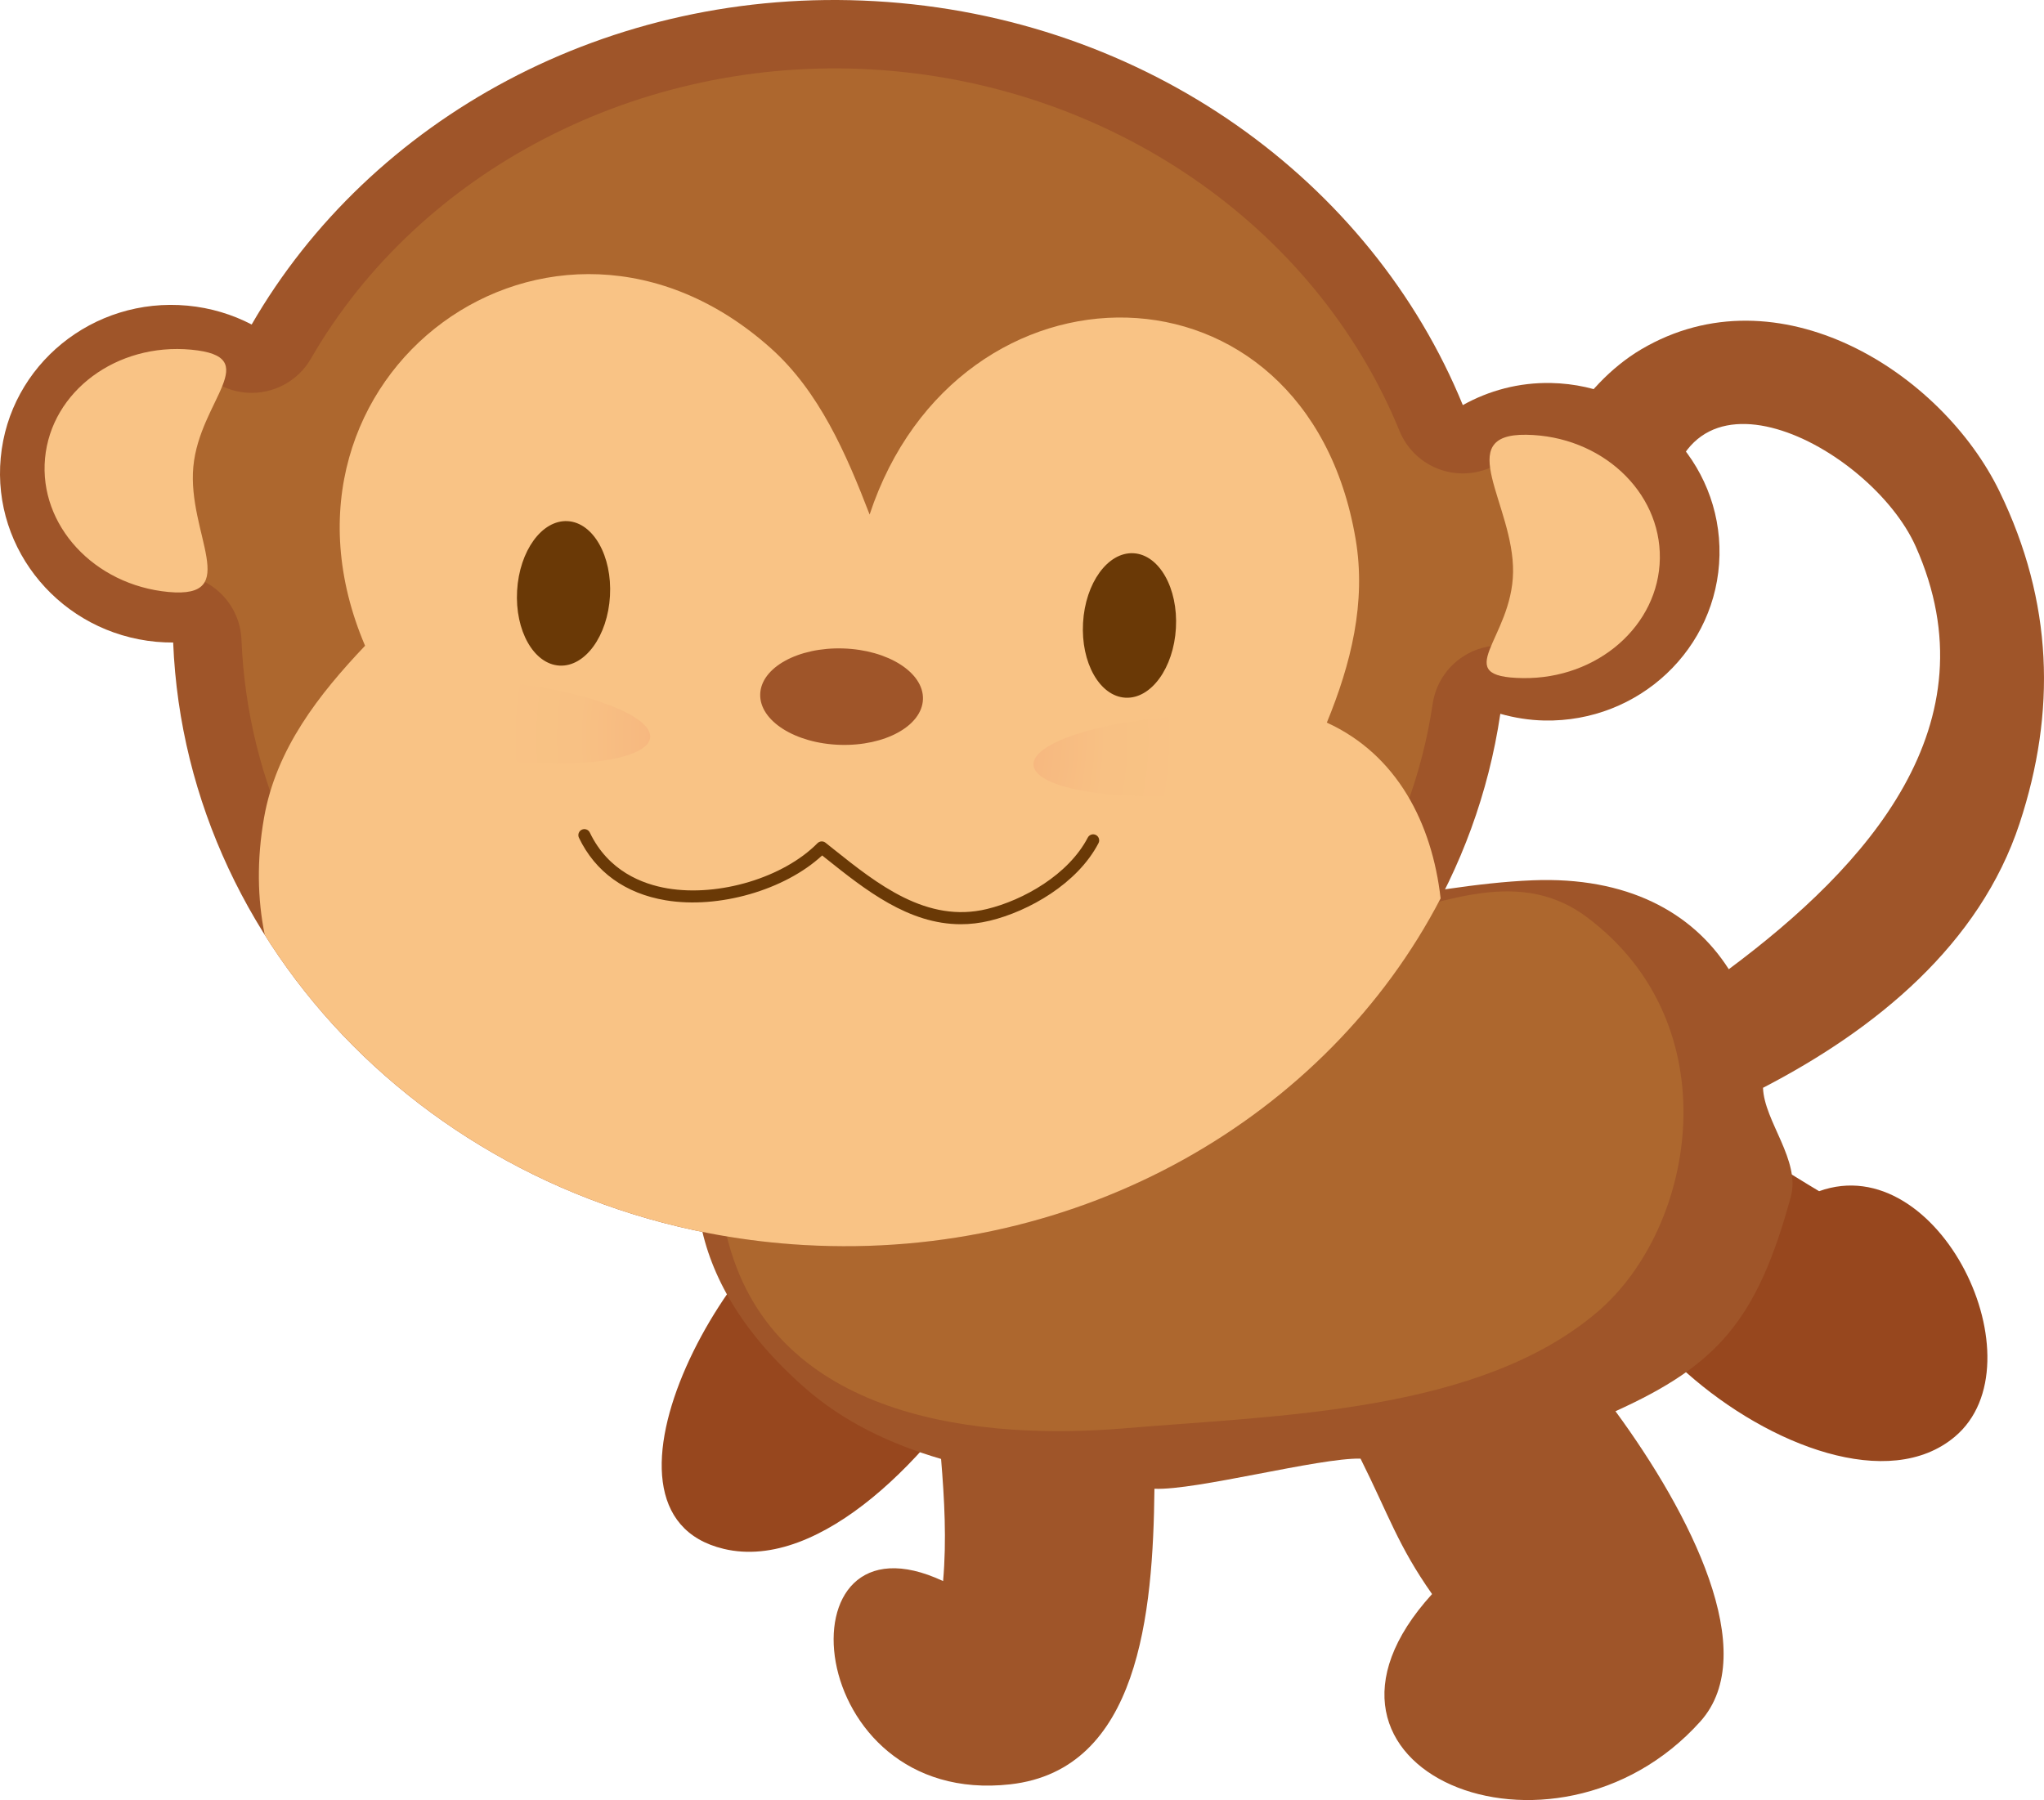 <?xml version="1.0" encoding="utf-8"?>
<!-- Generator: Adobe Illustrator 16.0.0, SVG Export Plug-In . SVG Version: 6.00 Build 0)  -->
<!DOCTYPE svg PUBLIC "-//W3C//DTD SVG 1.1//EN" "http://www.w3.org/Graphics/SVG/1.1/DTD/svg11.dtd">
<svg version="1.1" id="Layer_1" xmlns="http://www.w3.org/2000/svg" xmlns:xlink="http://www.w3.org/1999/xlink" x="0px" y="0px"
	 width="179.876px" height="158.439px" viewBox="0 0 179.876 158.439" enable-background="new 0 0 179.876 158.439"
	 xml:space="preserve">
<path fill="#97471E" d="M144.625,100.847c5.015-3.216,10.578,1.122,15.461,4.001c10.549-3.796,19.637,15.141,11.941,21.612
	C160.492,136.162,129.831,110.341,144.625,100.847z M87.526,118.914c2.448-4.157,6.374-11.4,3.964-15.258
	c-2.683-4.299-12.293-0.878-16.585,0.521c-10.357,3.374-24.639,28.949-11.213,32.154C72.208,138.358,82.145,128.056,87.526,118.914z
	"/>
<path fill="#9F5529" d="M177.728,72.474c-3.508,10.647-12.613,18.112-22.58,23.274c0.104,2.959,3.33,6.373,2.443,9.612
	c-2.966,10.865-6.468,14.798-15.426,18.855c6.58,8.973,12.879,21.28,7.467,27.31c-12.896,14.368-37.673,4.244-23.608-11.217
	c-2.996-4.262-3.807-6.94-6.295-11.922c-3.633-0.082-14.494,2.816-18.136,2.653c-0.118,11.001-1.358,24.739-12.687,26.016
	c-18.405,2.072-20.584-24.761-5.912-17.89c0.319-3.601,0.115-7.226-0.177-10.749c-4.523-1.328-8.627-3.295-12.021-6.287
	c-21.941-19.331-0.941-40.903,13.528-46.681c8.177-3.267,12.715,2.326,20.454,3.964c9.867,2.092,20.154-1.53,30.106-1.929
	c8.268-0.335,14.036,2.779,17.253,7.828c12.206-9.089,23.421-21.532,16.456-37.198c-3.928-8.834-21.378-18.087-22.025-2.017
	c-0.17,4.265,5.325,11.928-2.734,11.854c-14.943-0.135-10.029-20.918,0.59-27.196c12.039-7.116,26.438,1.992,31.543,12.516
	C180.679,52.987,180.96,62.661,177.728,72.474z"/>
<path fill="#AD672E" d="M119.262,81.146c6.689-1.039,13.924-5.236,20.38-0.423c12.686,9.463,9.625,27.305,0.97,34.721
	c-10.386,8.891-27.949,9.123-41.707,10.279c-12.305,1.029-29.921-0.637-34.552-15.503c-5.568-17.875,12.635-27.495,26.994-28.264
	C100.588,81.465,110.165,82.559,119.262,81.146z"/>
<path fill="#9F5529" d="M151.318,48.87c-0.166,8.204-7.068,14.718-15.419,14.549c-1.343-0.029-2.634-0.242-3.868-0.59
	c-4.132,27.9-30.549,48.498-61.242,46.759c-30.565-1.736-54.414-25-55.55-53.034c-0.496,0.002-0.996-0.017-1.501-0.065
	C5.423,55.712-0.7,48.46,0.064,40.289c0.763-8.171,8.122-14.164,16.438-13.386c2.037,0.19,3.94,0.773,5.645,1.659
	C32.569,10.501,53.537-1.229,77,0.103c23.901,1.356,43.688,15.883,51.731,35.554c2.29-1.28,4.94-2.003,7.766-1.945
	C144.848,33.879,151.483,40.665,151.318,48.87z"/>
<path fill="#AD672E" d="M71.131,103.58c-27.409-1.554-48.852-21.876-49.881-47.269c-0.124-3.11-2.597-5.59-5.665-5.765
	c-0.122-0.006-0.244-0.009-0.37-0.009c-0.197,0.001-0.396-0.005-0.593-0.015c-0.108-0.006-0.215-0.015-0.321-0.024
	c-2.445-0.228-4.649-1.37-6.207-3.217c-1.534-1.817-2.259-4.101-2.041-6.432c0.446-4.754,4.634-8.261,9.539-7.982
	c0.116,0.006,0.234,0.015,0.351,0.025c1.205,0.113,2.359,0.453,3.432,1.009c0.779,0.404,1.604,0.622,2.43,0.669
	c2.201,0.125,4.384-0.971,5.555-3.001C36.95,14.948,56.301,4.954,76.66,6.109c20.829,1.183,39.082,13.674,46.501,31.824
	c0.652,1.595,1.957,2.834,3.584,3.402c0.536,0.188,1.09,0.296,1.646,0.328c1.129,0.064,2.268-0.191,3.277-0.756
	c1.461-0.818,3.045-1.215,4.707-1.18c0.12,0.001,0.237,0.006,0.353,0.013c4.905,0.278,8.67,4.235,8.576,9.01
	c-0.048,2.34-1.027,4.527-2.756,6.16c-1.758,1.659-4.078,2.544-6.53,2.495c-0.101-0.002-0.202-0.006-0.304-0.012
	c-0.662-0.039-1.353-0.157-2.048-0.353c-0.426-0.121-0.86-0.192-1.295-0.217c-1.262-0.071-2.527,0.256-3.607,0.956
	c-1.453,0.939-2.431,2.458-2.685,4.169C122.394,86.833,98.258,105.119,71.131,103.58z"/>
<path fill="#F9C385" d="M70.79,109.588c-20.416-1.16-37.832-11.927-47.492-27.302c-0.646-3.172-0.711-6.604-0.061-10.312
	c1.065-6.068,4.833-10.858,8.889-15.137c-10.139-23.799,16.48-43.369,35.703-26.191c4.251,3.8,6.632,9.269,8.699,14.643
	c7.758-23.457,38.413-23.48,42.767,2.145c0.952,5.596-0.415,11.021-2.531,16.17c6.177,2.82,9.258,8.849,10.013,15.471
	C116.794,98.295,95.135,110.969,70.79,109.588z"/>
<radialGradient id="SVGID_1_" cx="74.132" cy="64.928" r="30.59" gradientUnits="userSpaceOnUse">
	<stop  offset="0.104" style="stop-color:#EF8164"/>
	<stop  offset="0.242" style="stop-color:#F2996F"/>
	<stop  offset="0.402" style="stop-color:#F5AC79"/>
	<stop  offset="0.573" style="stop-color:#F7B980"/>
	<stop  offset="0.761" style="stop-color:#F8C184"/>
	<stop  offset="1" style="stop-color:#F9C385"/>
</radialGradient>
<path fill="url(#SVGID_1_)" d="M117.084,65.704c0.117,1.907-5.634,3.818-12.854,4.268c-7.214,0.45-13.161-0.729-13.28-2.638
	c-0.119-1.906,5.632-3.818,12.854-4.27C111.02,62.615,116.964,63.795,117.084,65.704z M44.574,60.071
	c-7.191-0.784-13.185,0.126-13.391,2.026s5.452,4.071,12.641,4.853c7.19,0.782,13.183-0.125,13.391-2.024
	C57.421,63.026,51.762,60.852,44.574,60.071z"/>
<path fill="#6A3906" d="M84.555,81.35c-4.618,0-8.426-3.041-11.849-5.771l-0.355-0.283c-3.284,3.042-9.104,4.73-13.776,3.946
	c-3.55-0.594-6.187-2.499-7.627-5.504c-0.126-0.264-0.016-0.582,0.249-0.708c0.264-0.129,0.581-0.015,0.708,0.25
	c1.623,3.387,4.619,4.542,6.846,4.916c4.527,0.757,10.199-0.95,13.188-3.978c0.191-0.192,0.498-0.211,0.708-0.043l0.721,0.575
	c3.844,3.066,8.201,6.543,13.491,5.259c3.19-0.772,7.17-3.017,8.869-6.286c0.136-0.261,0.457-0.361,0.717-0.227
	c0.259,0.136,0.36,0.457,0.226,0.716c-1.853,3.566-6.138,5.999-9.561,6.828C86.23,81.252,85.378,81.35,84.555,81.35z M49.955,45.871
	c-2.258-0.128-4.25,2.614-4.449,6.125c-0.201,3.511,1.47,6.461,3.727,6.589c2.257,0.128,4.248-2.615,4.446-6.125
	C53.88,48.95,52.211,46,49.955,45.871z M99.756,48.696c-2.256-0.128-4.248,2.614-4.446,6.125c-0.201,3.512,1.468,6.461,3.725,6.59
	c2.259,0.126,4.25-2.616,4.448-6.126C103.683,51.774,102.015,48.825,99.756,48.696z"/>
<path fill="#F9C385" d="M146.07,49.148c-0.086,5.914-5.486,10.632-12.062,10.538c-6.573-0.094-0.939-3.416-0.855-9.329
	c0.085-5.916-5.412-12.183,1.164-12.089C140.891,38.362,146.154,43.232,146.07,49.148z M3.964,40.333
	c-0.55,5.89,4.313,11.159,10.859,11.772c6.547,0.61,1.639-5.137,2.191-11.025c0.548-5.891,6.348-9.69-0.199-10.303
	C10.269,30.165,4.515,34.443,3.964,40.333z"/>
<path fill="#9F5529" d="M81.222,61.54c-0.073,2.343-3.336,4.144-7.292,4.021c-3.954-0.12-7.103-2.121-7.03-4.464
	c0.074-2.342,3.337-4.144,7.292-4.021C78.146,57.197,81.294,59.198,81.222,61.54z"/>
</svg>
